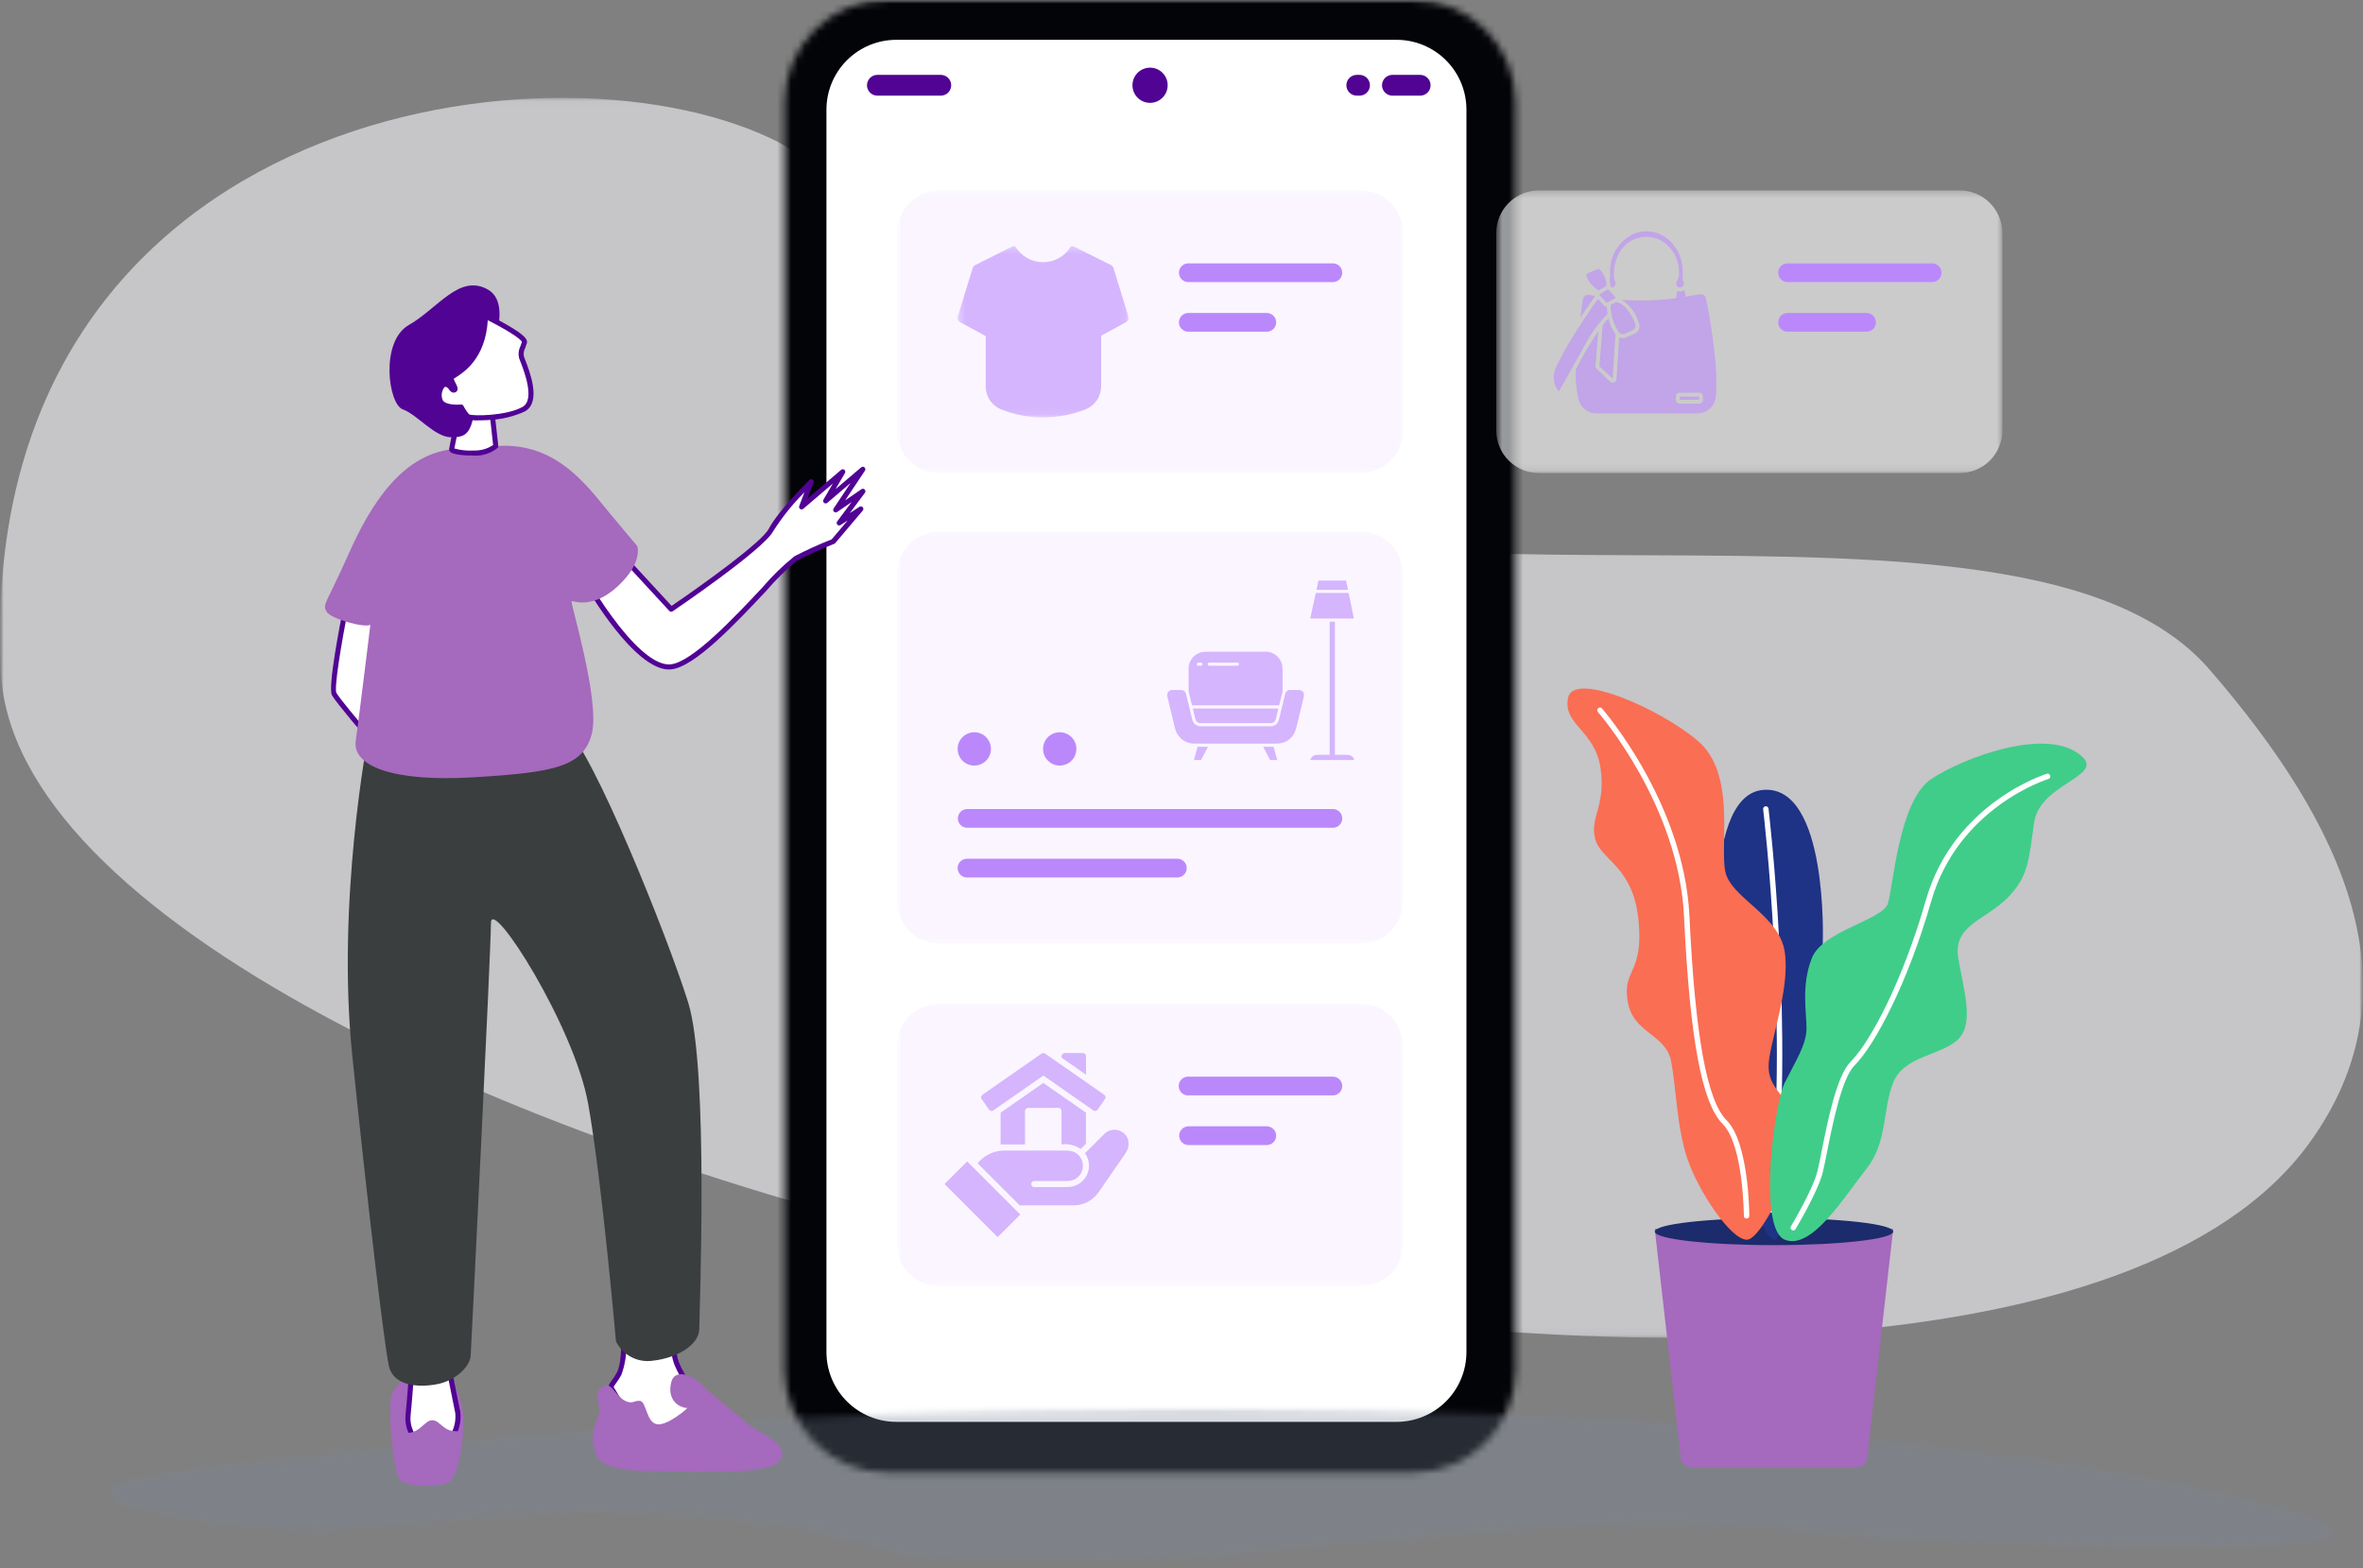 <svg width="339" height="225" viewBox="0 0 339 225" fill="none" xmlns="http://www.w3.org/2000/svg">
<rect x="0" y="0" width="339" height="225" fill="#808080" stroke="none"/>
<g clip-path="url(#clip0_3_4577)">
<mask id="mask0_3_4577" style="mask-type:luminance" maskUnits="userSpaceOnUse" x="0" y="0" width="339" height="225">
<path d="M339 0H0V224.415H339V0Z" fill="white"/>
</mask>
<g mask="url(#mask0_3_4577)">
<mask id="mask1_3_4577" style="mask-type:luminance" maskUnits="userSpaceOnUse" x="0" y="0" width="339" height="225">
<path d="M338.999 0H0V224.415H338.999V0Z" fill="white"/>
</mask>
<g mask="url(#mask1_3_4577)">
<g opacity="0.59">
<mask id="mask2_3_4577" style="mask-type:luminance" maskUnits="userSpaceOnUse" x="0" y="14" width="339" height="178">
<path d="M339 14.037H0V191.935H339V14.037Z" fill="white"/>
</mask>
<g mask="url(#mask2_3_4577)">
<path d="M0.133 96.449C-3.737 16.849 77.542 4.242 110.639 19.88C124.894 26.615 119.239 40.88 133.482 56.18C174.154 99.855 287.263 61.753 316.982 96.058C336.246 118.292 347.37 141.942 331.241 164.076C282.835 230.507 3.521 166.114 0.133 96.449Z" fill="#F6F5FA"/>
</g>
</g>
</g>
<mask id="mask3_3_4577" style="mask-type:luminance" maskUnits="userSpaceOnUse" x="112" y="0" width="106" height="212">
<path d="M127.208 3.42052e-08C125.287 -0 123.386 0.378 121.611 1.113C119.837 1.848 118.225 2.925 116.867 4.283C115.509 5.641 114.431 7.254 113.697 9.028C112.962 10.803 112.584 12.704 112.584 14.625V196.633C112.584 200.512 114.125 204.231 116.867 206.974C119.61 209.716 123.329 211.257 127.208 211.257H202.769C204.69 211.258 206.591 210.88 208.366 210.145C210.14 209.41 211.753 208.333 213.111 206.975C214.469 205.617 215.546 204.004 216.281 202.23C217.016 200.455 217.394 198.554 217.393 196.633V14.624C217.393 10.745 215.852 7.026 213.11 4.283C210.367 1.541 206.647 3.42052e-08 202.769 3.42052e-08H127.208Z" fill="white"/>
</mask>
<g mask="url(#mask3_3_4577)">
<path d="M168.593 -52.187L7.204 98.384L161.298 263.549L322.687 112.978L168.593 -52.187Z" fill="url(#paint0_linear_3_4577)"/>
</g>
<mask id="mask4_3_4577" style="mask-type:luminance" maskUnits="userSpaceOnUse" x="0" y="0" width="339" height="225">
<path d="M338.999 0H0V224.415H338.999V0Z" fill="white"/>
</mask>
<g mask="url(#mask4_3_4577)">
<path d="M200.357 5.712H128.583C127.267 5.712 125.964 5.971 124.748 6.475C123.532 6.978 122.428 7.716 121.497 8.647C120.567 9.577 119.829 10.682 119.325 11.898C118.822 13.114 118.563 14.417 118.563 15.733V193.973C118.563 195.289 118.822 196.592 119.326 197.808C119.829 199.024 120.567 200.128 121.498 201.059C122.428 201.989 123.533 202.727 124.749 203.231C125.965 203.734 127.268 203.993 128.584 203.993H200.358C201.674 203.993 202.977 203.734 204.193 203.23C205.409 202.727 206.513 201.989 207.444 201.058C208.374 200.128 209.112 199.023 209.616 197.807C210.119 196.591 210.378 195.288 210.378 193.972V15.732C210.378 14.416 210.119 13.113 209.615 11.897C209.112 10.681 208.374 9.577 207.443 8.646C206.513 7.716 205.408 6.978 204.192 6.474C202.976 5.971 201.673 5.712 200.357 5.712Z" fill="white"/>
<path d="M134.97 13.723H125.87C125.475 13.723 125.095 13.566 124.816 13.286C124.536 13.007 124.379 12.627 124.379 12.232C124.379 11.837 124.536 11.457 124.816 11.178C125.095 10.898 125.475 10.741 125.87 10.741H134.97C135.365 10.741 135.745 10.898 136.024 11.178C136.304 11.457 136.461 11.837 136.461 12.232C136.461 12.627 136.304 13.007 136.024 13.286C135.745 13.566 135.365 13.723 134.97 13.723Z" fill="#510394"/>
<path d="M195.043 13.723H194.643C194.248 13.723 193.868 13.566 193.589 13.286C193.309 13.007 193.152 12.627 193.152 12.232C193.152 11.837 193.309 11.457 193.589 11.178C193.868 10.898 194.248 10.741 194.643 10.741H195.043C195.438 10.741 195.818 10.898 196.097 11.178C196.377 11.457 196.534 11.837 196.534 12.232C196.534 12.627 196.377 13.007 196.097 13.286C195.818 13.566 195.438 13.723 195.043 13.723Z" fill="#510394"/>
<path d="M203.744 13.723H199.757C199.362 13.723 198.982 13.566 198.703 13.286C198.423 13.007 198.266 12.627 198.266 12.232C198.266 11.837 198.423 11.457 198.703 11.178C198.982 10.898 199.362 10.741 199.757 10.741H203.744C204.139 10.741 204.519 10.898 204.798 11.178C205.078 11.457 205.235 11.837 205.235 12.232C205.235 12.627 205.078 13.007 204.798 13.286C204.519 13.566 204.139 13.723 203.744 13.723Z" fill="#510394"/>
<path d="M167.517 12.232C167.517 12.732 167.369 13.221 167.091 13.636C166.813 14.052 166.418 14.376 165.956 14.568C165.494 14.759 164.986 14.809 164.496 14.711C164.005 14.614 163.555 14.373 163.201 14.02C162.848 13.666 162.607 13.216 162.51 12.725C162.412 12.235 162.462 11.726 162.653 11.265C162.845 10.803 163.169 10.408 163.585 10.13C164 9.852 164.489 9.704 164.989 9.704C165.321 9.704 165.65 9.769 165.956 9.896C166.263 10.024 166.542 10.21 166.777 10.444C167.011 10.679 167.198 10.958 167.325 11.265C167.452 11.571 167.517 11.9 167.517 12.232Z" fill="#510394"/>
<g opacity="0.3">
<mask id="mask5_3_4577" style="mask-type:luminance" maskUnits="userSpaceOnUse" x="15" y="202" width="320" height="23">
<path d="M334.852 202.004H15.417V224.415H334.852V202.004Z" fill="white"/>
</mask>
<g mask="url(#mask5_3_4577)">
<mask id="mask6_3_4577" style="mask-type:luminance" maskUnits="userSpaceOnUse" x="15" y="202" width="320" height="23">
<path d="M31.056 210.412C25.121 211.106 15.478 212.378 15.417 214.212C15.361 215.866 23.126 217.221 25.843 217.695C56.921 223.119 63.671 214.025 104.792 217.951C126.359 220.01 123.105 223.425 142.232 224.284C168.402 225.459 208.288 218.324 241.003 218.645C254.961 218.782 255.181 219.938 274.177 220.862C281.639 221.225 333.909 223.712 334.839 219.912C335.007 219.225 333.747 217.312 311.139 212.629C311.139 212.629 203.224 190.279 31.052 210.413" fill="white"/>
</mask>
<g mask="url(#mask6_3_4577)">
<path d="M335.007 190.278H15.361V225.459H335.007V190.278Z" fill="url(#paint1_linear_3_4577)"/>
</g>
</g>
</g>
<path d="M89.477 192.586C89.477 192.586 89.559 195.686 88.823 197.08C88.087 198.474 87.434 198.755 87.761 199.245C88.088 199.735 91.219 205.845 94.324 205.272C95.549 204.937 96.687 204.343 97.662 203.529C98.636 202.715 99.424 201.701 99.971 200.555C100.053 199.861 96.465 196.501 96.707 193.444C96.807 192.144 89.477 192.586 89.477 192.586Z" fill="white"/>
<path d="M93.906 205.672C92.006 205.672 89.906 203.679 87.629 199.737C87.546 199.593 87.488 199.492 87.457 199.445C87.117 198.935 87.413 198.532 87.757 198.066C88.036 197.7 88.285 197.313 88.502 196.907C89.184 195.619 89.114 192.623 89.113 192.593C89.111 192.499 89.145 192.407 89.209 192.337C89.272 192.268 89.361 192.226 89.455 192.22C90.515 192.155 95.855 191.886 96.855 192.9C96.931 192.973 96.991 193.062 97.028 193.16C97.066 193.259 97.082 193.365 97.074 193.47C96.922 195.392 98.432 197.504 99.432 198.902C100.089 199.821 100.378 200.242 100.332 200.595C100.221 201.538 97.532 205.049 94.389 205.627C94.23 205.656 94.068 205.671 93.906 205.671M89.843 192.927C89.893 194.399 89.655 195.866 89.143 197.247C88.91 197.684 88.642 198.101 88.343 198.496C88.021 198.934 88.019 198.973 88.064 199.04C88.109 199.107 88.164 199.208 88.264 199.372C89.843 202.112 92.164 205.296 94.264 204.91C97.125 204.383 99.5 201.153 99.613 200.526C99.397 200.101 99.138 199.699 98.842 199.326C97.781 197.842 96.177 195.6 96.351 193.412C96.126 192.98 93.131 192.754 89.851 192.927" fill="#510394"/>
<path d="M61.627 196.408C59.142 196.494 56.321 198.632 56.05 200.74C55.779 202.848 56.275 211.749 57.626 212.559C58.977 213.369 63.194 213.478 64.492 212.559C65.79 211.64 66.66 206.197 66.439 203.02C66.218 199.843 64.384 196.313 61.627 196.408Z" fill="#A569BD"/>
<path d="M59.021 197.238C59.021 197.238 58.744 201.113 58.537 203.051C58.33 204.989 59.575 207.895 62.481 207.618C65.387 207.341 65.891 203.763 65.681 202.667C65.311 200.773 64.422 196.408 64.422 196.408L59.021 197.238Z" fill="white"/>
<path d="M62.103 208.001C61.619 208.007 61.139 207.915 60.692 207.73C60.245 207.545 59.841 207.271 59.503 206.925C59.021 206.402 58.654 205.783 58.425 205.11C58.197 204.436 58.113 203.721 58.178 203.013C58.378 201.104 58.659 197.252 58.661 197.213C58.667 197.131 58.7 197.053 58.757 196.992C58.812 196.931 58.887 196.891 58.969 196.879L64.369 196.049C64.461 196.035 64.556 196.056 64.633 196.11C64.709 196.163 64.763 196.244 64.781 196.336C64.79 196.38 65.675 200.724 66.04 202.598C66.2 203.994 65.844 205.401 65.04 206.553C64.749 206.96 64.373 207.298 63.938 207.545C63.503 207.791 63.019 207.94 62.521 207.981C62.382 207.994 62.244 208.001 62.109 208.001M59.363 197.559C59.294 198.497 59.071 201.481 58.899 203.095C58.843 203.696 58.913 204.303 59.105 204.875C59.298 205.447 59.609 205.973 60.017 206.418C60.329 206.737 60.71 206.98 61.132 207.126C61.554 207.272 62.004 207.319 62.446 207.261C62.842 207.227 63.226 207.108 63.571 206.911C63.917 206.715 64.215 206.445 64.446 206.122C65.123 205.132 65.431 203.936 65.315 202.742C65.01 201.178 64.343 197.89 64.126 196.826L59.363 197.559Z" fill="#510394"/>
<path d="M52.819 105.629C52.819 105.629 48.249 129.187 50.533 151.401C52.817 173.615 55.162 193.124 55.78 195.949C56.398 198.774 59.841 199.127 62.666 198.597C65.491 198.067 67.433 195.949 67.521 194.536C67.609 193.123 70.432 136.398 70.432 132.436C70.432 128.474 82.388 147.209 84.38 158.368C86.372 169.527 88.365 192.442 88.365 192.442C88.829 193.39 89.579 194.168 90.508 194.668C91.437 195.169 92.499 195.366 93.546 195.232C97.332 194.832 100.321 192.841 100.321 190.649C100.321 188.457 101.716 153.387 98.727 143.822C95.738 134.257 84.978 107.556 81.192 104.567C77.406 101.578 52.82 105.624 52.82 105.624" fill="#3A3E3F"/>
<path d="M49.752 86.525C49.752 86.525 47.315 98.475 47.944 99.575C48.573 100.675 52.818 105.628 52.818 105.628L55.805 87.468L49.752 86.525Z" fill="white"/>
<path d="M52.819 105.993C52.767 105.993 52.715 105.982 52.667 105.96C52.62 105.938 52.577 105.906 52.543 105.866C52.369 105.666 48.268 100.874 47.629 99.756C46.99 98.638 48.818 89.287 49.397 86.456C49.416 86.364 49.469 86.283 49.546 86.23C49.623 86.176 49.717 86.154 49.81 86.169L55.863 87.112C55.91 87.12 55.956 87.137 55.996 87.162C56.037 87.187 56.072 87.221 56.1 87.259C56.128 87.298 56.148 87.342 56.158 87.389C56.169 87.436 56.171 87.484 56.163 87.531L53.176 105.691C53.165 105.759 53.134 105.823 53.088 105.875C53.042 105.926 52.982 105.963 52.915 105.982C52.883 105.991 52.849 105.996 52.815 105.996M50.037 86.942C48.893 92.605 47.927 98.731 48.258 99.4C48.734 100.233 51.441 103.452 52.583 104.8L55.383 87.777L50.037 86.942Z" fill="#510394"/>
<path d="M89.457 79.994L96.292 87.405C96.292 87.405 109.243 78.627 110.613 76.034C111.983 73.441 116.369 69.127 116.369 69.127L115.002 72.727L120.902 67.691L118.456 71.864L123.78 67.331L119.895 73.159L123.78 70.497L120.398 75.03L123.492 73.015L119.535 77.692C117.692 78.409 115.889 79.225 114.135 80.138C111.905 81.361 101.041 95.247 96.22 95.679C91.399 96.111 84.42 84.023 84.42 84.023L89.457 79.994Z" fill="white"/>
<path d="M95.972 96.053C91.005 96.053 84.39 84.697 84.105 84.204C84.061 84.129 84.046 84.04 84.063 83.954C84.079 83.869 84.125 83.791 84.193 83.737L89.23 79.708C89.302 79.65 89.393 79.622 89.485 79.629C89.577 79.636 89.662 79.677 89.725 79.745L96.348 86.925C100.871 83.847 109.261 77.812 110.289 75.865C111.667 73.255 115.93 69.046 116.112 68.865C116.171 68.804 116.249 68.765 116.333 68.755C116.417 68.746 116.502 68.765 116.573 68.811C116.644 68.858 116.697 68.927 116.722 69.008C116.747 69.088 116.744 69.175 116.712 69.254L115.85 71.522L120.668 67.409C120.733 67.353 120.817 67.321 120.903 67.321C120.989 67.32 121.073 67.35 121.139 67.406C121.205 67.461 121.25 67.538 121.264 67.623C121.279 67.708 121.263 67.796 121.219 67.87L119.861 70.187L123.547 67.049C123.614 66.992 123.699 66.961 123.787 66.962C123.875 66.963 123.959 66.996 124.025 67.054C124.091 67.112 124.133 67.192 124.144 67.279C124.155 67.367 124.135 67.455 124.086 67.528L121.245 71.79L123.578 70.19C123.649 70.139 123.736 70.116 123.823 70.124C123.909 70.132 123.991 70.171 124.051 70.234C124.112 70.296 124.148 70.379 124.153 70.466C124.158 70.553 124.131 70.639 124.078 70.708L121.919 73.608L123.301 72.708C123.374 72.661 123.462 72.641 123.548 72.653C123.635 72.665 123.714 72.708 123.771 72.773C123.829 72.839 123.861 72.922 123.862 73.01C123.863 73.097 123.833 73.181 123.777 73.248L119.82 77.925C119.78 77.97 119.73 78.004 119.673 78.025C117.847 78.737 116.06 79.546 114.321 80.451C112.723 81.776 111.241 83.234 109.891 84.811C105.559 89.421 99.626 95.734 96.264 96.035C96.171 96.043 96.077 96.047 95.983 96.047M84.895 84.109C86.081 86.081 87.386 87.979 88.803 89.792C91.792 93.57 94.346 95.484 96.188 95.315C99.275 95.039 105.338 88.587 109.35 84.315C110.739 82.671 112.283 81.164 113.961 79.815C115.7 78.908 117.487 78.096 119.314 77.382L121.608 74.67L120.594 75.33C120.522 75.377 120.436 75.398 120.351 75.388C120.266 75.377 120.187 75.338 120.128 75.275C120.07 75.213 120.035 75.131 120.03 75.046C120.026 74.96 120.051 74.876 120.103 74.807L122.173 72.032L120.097 73.455C120.027 73.502 119.944 73.524 119.86 73.516C119.776 73.508 119.698 73.472 119.638 73.413C119.578 73.354 119.54 73.276 119.531 73.193C119.522 73.109 119.542 73.025 119.588 72.955L122.027 69.296L118.688 72.139C118.623 72.195 118.539 72.227 118.453 72.227C118.367 72.228 118.283 72.198 118.217 72.142C118.15 72.087 118.106 72.01 118.092 71.925C118.077 71.84 118.093 71.752 118.137 71.678L119.491 69.368L115.234 73.002C115.173 73.055 115.095 73.085 115.014 73.089C114.934 73.093 114.854 73.07 114.788 73.023C114.721 72.977 114.673 72.909 114.649 72.832C114.625 72.755 114.628 72.672 114.657 72.596L115.403 70.634C113.711 72.32 112.212 74.189 110.931 76.205C109.537 78.845 97.031 87.344 96.495 87.705C96.423 87.754 96.336 87.775 96.249 87.766C96.162 87.756 96.082 87.715 96.023 87.651L89.418 80.49L84.895 84.109Z" fill="#510394"/>
<path d="M64.791 64.457C57.673 65.319 53.232 72.235 50.034 79.431C46.836 86.627 46.234 86.631 46.834 87.731C47.434 88.831 52.434 90.131 53.134 89.631C53.134 89.631 51.534 102.723 51.034 106.32C50.534 109.917 56.401 112.22 67.958 111.52C79.515 110.82 83.713 110.02 84.912 105.22C86.111 100.42 81.712 86.232 82.012 86.232C82.312 86.232 85.112 87.432 88.712 84.032C92.312 80.632 91.412 78.332 91.412 78.332C91.412 78.332 87.742 73.996 85.912 71.732C81.757 66.591 77.459 63.538 71.126 63.996L64.791 64.457Z" fill="#A569BD"/>
<path d="M70.438 57.822L71.125 64.003C70.219 64.72 69.078 65.074 67.925 64.995C65.712 64.995 64.796 64.695 64.796 64.461C64.796 64.227 66.322 57.135 66.322 57.135L70.438 57.822Z" fill="white"/>
<path d="M67.92 65.359C64.427 65.359 64.427 64.683 64.427 64.459C64.427 64.235 65.388 59.721 65.961 57.059C65.981 56.968 66.035 56.887 66.112 56.834C66.19 56.782 66.285 56.761 66.377 56.776L70.498 57.463C70.576 57.477 70.647 57.515 70.701 57.572C70.755 57.63 70.789 57.704 70.798 57.782L71.485 63.963C71.492 64.017 71.487 64.073 71.469 64.124C71.452 64.177 71.423 64.224 71.385 64.263C70.411 65.053 69.174 65.446 67.923 65.363M65.181 64.342C66.072 64.593 66.999 64.692 67.923 64.634C68.923 64.678 69.911 64.404 70.744 63.85L70.109 58.138L66.603 57.554C66.061 60.076 65.323 63.554 65.181 64.341" fill="#510394"/>
<path d="M68.131 59.089C67.419 62.054 67.012 62.776 64.676 62.733C62.34 62.69 59.857 59.482 57.776 58.727C55.695 57.972 54.5 48.995 58.665 46.619C62.83 44.243 65.931 39.184 70.04 41.569C74.149 43.954 69.249 53.686 68.412 54.587C67.575 55.488 68.126 59.087 68.126 59.087" fill="#510394"/>
<path d="M69.64 45.361C69.64 45.361 75.509 48.208 75.234 49.116C74.959 50.024 74.593 50.536 74.811 51.24C75.029 51.944 77.543 57.332 75.142 58.685C72.741 60.038 67.495 60.138 67.057 59.716C66.704 59.315 66.406 58.868 66.17 58.389C66.17 58.389 63.531 58.651 63.136 57.422C62.741 56.193 63.374 54.99 64.036 55.132C64.698 55.274 64.777 56.106 65.195 55.932C65.613 55.758 64.514 54.557 64.762 54.154C65.01 53.751 69.475 52.17 69.642 45.362" fill="white"/>
<path d="M68.749 60.304C68.084 60.374 67.412 60.263 66.805 59.983C66.471 59.619 66.186 59.213 65.959 58.774C65.216 58.813 63.196 58.801 62.79 57.537C62.649 57.137 62.61 56.709 62.675 56.29C62.74 55.871 62.908 55.475 63.164 55.137C63.276 54.998 63.422 54.892 63.589 54.83C63.755 54.767 63.936 54.751 64.111 54.782C64.27 54.818 64.421 54.886 64.553 54.982C64.454 54.836 64.393 54.667 64.376 54.492C64.358 54.316 64.385 54.139 64.453 53.976C64.596 53.801 64.775 53.659 64.977 53.558C66.117 52.828 69.145 50.888 69.277 45.365C69.278 45.304 69.295 45.244 69.326 45.192C69.356 45.139 69.399 45.094 69.451 45.063C69.503 45.031 69.563 45.013 69.624 45.01C69.684 45.007 69.745 45.019 69.8 45.046C69.815 45.053 71.3 45.773 72.723 46.595C75.309 48.085 75.737 48.727 75.584 49.234C75.507 49.487 75.424 49.711 75.35 49.909C75.144 50.286 75.077 50.723 75.161 51.144C75.184 51.217 75.245 51.373 75.322 51.571C75.974 53.239 77.707 57.671 75.322 59.014C73.772 59.731 72.1 60.147 70.395 60.24C70.243 60.253 69.517 60.311 68.75 60.311M67.295 59.45C67.846 59.717 72.662 59.677 74.964 58.379C76.797 57.347 75.176 53.199 74.643 51.836C74.557 51.617 74.495 51.459 74.465 51.36C74.323 50.786 74.394 50.18 74.665 49.654C74.735 49.467 74.807 49.275 74.874 49.054C74.699 48.554 72.31 47.11 69.98 45.943C69.649 51.422 66.555 53.405 65.366 54.166C65.266 54.231 65.154 54.302 65.09 54.348C65.155 54.554 65.242 54.752 65.348 54.94C65.548 55.34 65.729 55.68 65.618 55.98C65.594 56.047 65.556 56.109 65.507 56.161C65.457 56.212 65.397 56.253 65.331 56.28C64.863 56.473 64.571 56.089 64.414 55.88C64.313 55.701 64.15 55.565 63.957 55.497C63.857 55.476 63.757 55.57 63.702 55.628C63.531 55.871 63.421 56.152 63.383 56.447C63.344 56.742 63.378 57.041 63.482 57.32C63.73 58.093 65.525 58.096 66.133 58.037C66.206 58.03 66.28 58.045 66.345 58.081C66.409 58.117 66.462 58.171 66.495 58.237C66.709 58.673 66.978 59.08 67.295 59.448" fill="#510394"/>
<path d="M86.809 198.804C84.618 199.781 86.387 201.414 85.924 202.89C85.461 204.366 84.448 206.09 85.545 208.708C86.642 211.326 92.558 211.051 97.901 211.121C103.244 211.191 111.117 211.473 112.101 209.153C113.085 206.833 108.094 205.287 107.18 204.232C106.266 203.177 101.81 199.957 100.855 198.803C99.9 197.649 96.886 196.033 96.299 198.311C95.712 200.589 97.088 201.911 98.641 202.022C98.641 202.022 95.821 204.557 94.278 204.337C92.735 204.117 92.735 201.137 91.853 200.993C90.971 200.849 90.753 201.581 89.575 200.919C88.397 200.257 87.684 198.413 86.81 198.802" fill="#A569BD"/>
<path d="M62.01 203.762C60.924 203.762 60.336 205.496 58.51 205.583C56.684 205.67 59.342 209.019 61.865 208.932C64.388 208.845 67.514 205.31 65.411 205.332C63.547 205.354 63.111 203.759 62.011 203.759" fill="#A569BD"/>
<path d="M266.323 210.518H242.669C242.287 210.518 241.918 210.377 241.634 210.123C241.349 209.869 241.167 209.519 241.124 209.139L237.393 176.307H271.604L267.873 209.136C267.83 209.516 267.648 209.866 267.363 210.12C267.078 210.374 266.71 210.515 266.328 210.515" fill="#A569BD"/>
<path d="M271.603 176.696C271.603 177.77 263.945 178.64 254.503 178.64C245.061 178.64 237.397 177.77 237.397 176.696C237.397 175.622 245.055 174.752 254.503 174.752C263.951 174.752 271.603 175.622 271.603 176.696Z" fill="#1C2B6B"/>
<path d="M252.946 113.328C243.616 114.105 246.726 142.096 246.726 142.096C249.059 166.196 252.169 177.085 254.501 177.862C256.833 178.639 261.501 143.651 261.501 135.098C261.501 135.098 262.278 112.55 252.948 113.327" fill="#1E3286"/>
<path d="M254.107 173.975H254.059C253.957 173.963 253.863 173.91 253.8 173.829C253.736 173.748 253.708 173.644 253.72 173.542C256.788 148.223 252.981 116.417 252.942 116.099C252.933 115.998 252.963 115.898 253.026 115.819C253.09 115.74 253.182 115.689 253.282 115.677C253.383 115.664 253.484 115.692 253.565 115.753C253.645 115.814 253.699 115.905 253.714 116.005C253.753 116.324 257.572 148.224 254.491 173.635C254.48 173.729 254.434 173.816 254.363 173.879C254.292 173.942 254.201 173.977 254.106 173.977" fill="white"/>
<path d="M224.953 100.105C224.176 103.993 228.841 104.77 229.618 110.213C230.395 115.656 228.063 117.213 228.841 120.321C229.619 123.429 234.284 124.208 235.061 131.984C235.838 139.76 232.728 138.984 233.506 143.647C234.284 148.31 238.949 148.312 239.726 152.2C240.503 156.088 240.504 161.53 242.059 166.2C243.614 170.87 248.279 177.863 250.612 177.863C252.945 177.863 259.165 164.645 257.612 160.758C256.059 156.871 253.724 156.093 253.724 152.983C253.724 149.873 256.834 142.098 256.057 136.655C255.28 131.212 248.282 128.88 247.504 124.992C246.726 121.104 249.059 110.992 243.616 106.331C238.173 101.67 225.733 96.223 224.955 100.111" fill="#FA6E53"/>
<path d="M298.822 108.662C301.571 111.411 292.602 112.55 291.822 117.992C291.042 123.434 291.045 125.767 287.934 128.877C284.823 131.987 280.159 132.764 280.934 137.43C281.709 142.096 283.267 146.76 280.934 149.093C278.601 151.426 273.159 151.426 271.604 155.313C270.049 159.2 270.827 163.866 267.717 167.753C264.607 171.64 259.942 179.416 256.054 177.861C252.166 176.306 254.499 158.423 256.054 155.313C257.609 152.203 259.164 149.87 259.164 147.538C259.164 145.206 258.387 141.318 259.941 137.43C261.495 133.542 270.049 131.987 270.826 129.655C271.603 127.323 272.381 114.882 277.046 111.772C281.711 108.662 294.146 103.997 298.817 108.662" fill="#40CD8A"/>
<path d="M257.263 176.529C257.194 176.529 257.126 176.511 257.067 176.476C257.007 176.442 256.958 176.392 256.924 176.332C256.89 176.272 256.873 176.204 256.874 176.135C256.875 176.066 256.894 175.999 256.93 175.94C256.961 175.888 260.076 170.681 260.73 168.049C260.899 167.371 261.104 166.349 261.34 165.155C262.199 160.839 263.498 154.316 265.497 152.318C268.397 149.418 273.035 140.531 276.284 129.16C280.284 115.15 293.519 111.051 293.652 111.011C293.75 110.985 293.854 110.998 293.942 111.047C294.031 111.097 294.096 111.178 294.125 111.275C294.154 111.372 294.144 111.477 294.098 111.566C294.051 111.656 293.971 111.724 293.875 111.756C293.746 111.795 280.915 115.783 277.032 129.373C273.747 140.873 269.019 149.895 266.048 152.867C264.216 154.699 262.894 161.339 262.104 165.307C261.865 166.507 261.659 167.541 261.485 168.237C260.799 170.981 257.724 176.122 257.593 176.337C257.559 176.395 257.51 176.442 257.451 176.476C257.393 176.509 257.327 176.526 257.26 176.526" fill="white"/>
<path d="M250.567 174.827C250.464 174.827 250.365 174.786 250.292 174.713C250.219 174.641 250.178 174.542 250.178 174.439C250.178 174.339 250.111 164.239 247.15 161.273C244.15 158.273 242.432 149.073 241.594 131.473C240.832 115.473 229.366 102.297 229.25 102.165C229.214 102.127 229.185 102.082 229.166 102.033C229.148 101.984 229.139 101.932 229.141 101.879C229.144 101.827 229.156 101.775 229.179 101.728C229.201 101.68 229.233 101.638 229.273 101.603C229.312 101.569 229.358 101.542 229.408 101.526C229.458 101.509 229.511 101.503 229.563 101.507C229.615 101.512 229.666 101.527 229.713 101.552C229.759 101.576 229.8 101.61 229.833 101.651C229.951 101.784 241.595 115.159 242.37 131.435C243.188 148.599 244.881 157.906 247.7 160.724C250.887 163.911 250.954 174.009 250.956 174.437C250.956 174.54 250.916 174.639 250.843 174.712C250.771 174.785 250.672 174.826 250.569 174.827H250.567Z" fill="white"/>
<g opacity="0.59">
<mask id="mask7_3_4577" style="mask-type:luminance" maskUnits="userSpaceOnUse" x="128" y="76" width="74" height="60">
<path d="M201.296 76.257H128.681V135.388H201.296V76.257Z" fill="white"/>
</mask>
<g mask="url(#mask7_3_4577)">
<path d="M195.174 135.386H134.802C133.179 135.386 131.622 134.741 130.474 133.593C129.326 132.445 128.681 130.888 128.681 129.265V82.379C128.681 80.756 129.326 79.199 130.474 78.05C131.622 76.903 133.178 76.257 134.802 76.257H195.174C196.798 76.257 198.355 76.902 199.503 78.05C200.651 79.198 201.296 80.755 201.296 82.379V129.266C201.296 130.89 200.651 132.447 199.503 133.595C198.355 134.743 196.798 135.388 195.174 135.388" fill="#F6EEFF"/>
</g>
</g>
<g opacity="0.59">
<mask id="mask8_3_4577" style="mask-type:luminance" maskUnits="userSpaceOnUse" x="128" y="27" width="74" height="41">
<path d="M201.296 27.32H128.681V67.869H201.296V27.32Z" fill="white"/>
</mask>
<g mask="url(#mask8_3_4577)">
<path d="M195.174 67.869H134.802C133.179 67.869 131.622 67.224 130.474 66.076C129.326 64.928 128.681 63.371 128.681 61.748V33.442C128.681 31.819 129.326 30.262 130.474 29.113C131.622 27.965 133.178 27.32 134.802 27.32H195.174C196.798 27.32 198.355 27.965 199.503 29.113C200.651 30.261 201.296 31.818 201.296 33.442V61.748C201.296 63.372 200.651 64.929 199.503 66.077C198.355 67.225 196.798 67.87 195.174 67.87" fill="#F6EEFF"/>
</g>
</g>
<g opacity="0.59">
<mask id="mask9_3_4577" style="mask-type:luminance" maskUnits="userSpaceOnUse" x="128" y="144" width="74" height="41">
<path d="M201.296 144.005H128.681V184.554H201.296V144.005Z" fill="white"/>
</mask>
<g mask="url(#mask9_3_4577)">
<path d="M195.174 184.554H134.802C133.179 184.554 131.622 183.909 130.474 182.761C129.326 181.613 128.681 180.056 128.681 178.433V150.127C128.681 148.503 129.326 146.946 130.474 145.798C131.622 144.65 133.178 144.005 134.802 144.005H195.174C196.798 144.005 198.355 144.65 199.503 145.798C200.651 146.946 201.296 148.503 201.296 150.127V178.433C201.296 180.057 200.651 181.614 199.503 182.762C198.355 183.91 196.798 184.555 195.174 184.555" fill="#F6EEFF"/>
</g>
</g>
<g opacity="0.59">
<mask id="mask10_3_4577" style="mask-type:luminance" maskUnits="userSpaceOnUse" x="137" y="35" width="25" height="25">
<path d="M161.909 35.297H137.38V59.892H161.909V35.297Z" fill="white"/>
</mask>
<g mask="url(#mask10_3_4577)">
<path d="M161.876 45.375L159.741 38.464C159.712 38.37 159.665 38.283 159.601 38.208C159.538 38.133 159.46 38.072 159.372 38.028L154.072 35.377C153.957 35.32 153.828 35.294 153.699 35.303H153.668C153.258 36.008 152.671 36.593 151.964 37C151.257 37.407 150.456 37.621 149.641 37.621C148.825 37.621 148.024 37.407 147.317 37C146.61 36.593 146.023 36.008 145.613 35.303H145.587C145.458 35.294 145.33 35.32 145.214 35.377L139.914 38.028C139.826 38.072 139.748 38.133 139.685 38.208C139.622 38.283 139.574 38.37 139.545 38.464L137.41 45.375C137.36 45.536 137.368 45.709 137.431 45.865C137.495 46.021 137.61 46.15 137.758 46.23L141.419 48.219V55.459C141.415 56.168 141.627 56.861 142.025 57.448C142.423 58.034 142.989 58.486 143.649 58.745C145.558 59.497 147.591 59.887 149.643 59.895C151.721 59.884 153.78 59.491 155.717 58.737C156.379 58.476 156.947 58.023 157.349 57.435C157.75 56.848 157.966 56.154 157.969 55.442V48.163L161.527 46.229C161.675 46.149 161.79 46.02 161.854 45.864C161.917 45.708 161.925 45.535 161.875 45.374" fill="#BB88FC"/>
</g>
</g>
<path d="M191.254 40.47H170.477C170.121 40.47 169.779 40.328 169.527 40.077C169.275 39.825 169.133 39.483 169.133 39.127C169.133 38.77 169.275 38.428 169.527 38.177C169.779 37.925 170.121 37.783 170.477 37.783H191.253C191.603 37.793 191.935 37.938 192.18 38.189C192.424 38.44 192.56 38.776 192.56 39.127C192.56 39.477 192.424 39.813 192.18 40.064C191.935 40.315 191.603 40.461 191.253 40.47" fill="#BB88FC"/>
<path d="M181.773 47.59H170.473C170.117 47.59 169.775 47.449 169.523 47.197C169.271 46.945 169.13 46.603 169.13 46.247C169.13 45.89 169.271 45.548 169.523 45.297C169.775 45.045 170.117 44.903 170.473 44.903H181.773C182.123 44.913 182.455 45.058 182.7 45.309C182.944 45.56 183.08 45.897 183.08 46.247C183.08 46.597 182.944 46.933 182.7 47.184C182.455 47.435 182.123 47.581 181.773 47.59Z" fill="#BB88FC"/>
<path d="M191.254 157.154H170.477C170.297 157.159 170.119 157.128 169.952 157.063C169.784 156.997 169.632 156.899 169.503 156.774C169.374 156.649 169.272 156.499 169.202 156.333C169.132 156.168 169.096 155.99 169.096 155.811C169.096 155.631 169.132 155.453 169.202 155.288C169.272 155.122 169.374 154.973 169.503 154.847C169.632 154.722 169.784 154.624 169.952 154.559C170.119 154.493 170.297 154.462 170.477 154.467H191.253C191.603 154.477 191.935 154.622 192.18 154.873C192.424 155.124 192.56 155.46 192.56 155.811C192.56 156.161 192.424 156.497 192.18 156.748C191.935 156.999 191.603 157.145 191.253 157.154" fill="#BB88FC"/>
<path d="M181.773 164.28H170.473C170.123 164.27 169.791 164.125 169.546 163.874C169.302 163.623 169.166 163.287 169.166 162.937C169.166 162.586 169.302 162.25 169.546 161.999C169.791 161.748 170.123 161.603 170.473 161.593H181.773C182.123 161.603 182.455 161.748 182.7 161.999C182.944 162.25 183.08 162.586 183.08 162.937C183.08 163.287 182.944 163.623 182.7 163.874C182.455 164.125 182.123 164.27 181.773 164.28Z" fill="#BB88FC"/>
<path d="M191.254 118.763H138.723C138.373 118.754 138.041 118.608 137.796 118.357C137.552 118.106 137.416 117.77 137.416 117.42C137.416 117.069 137.552 116.733 137.796 116.482C138.041 116.231 138.373 116.086 138.723 116.076H191.254C191.604 116.086 191.936 116.231 192.181 116.482C192.425 116.733 192.561 117.069 192.561 117.42C192.561 117.77 192.425 118.106 192.181 118.357C191.936 118.608 191.604 118.754 191.254 118.763Z" fill="#BB88FC"/>
<path d="M168.942 125.888H138.723C138.367 125.888 138.025 125.746 137.773 125.495C137.521 125.243 137.379 124.901 137.379 124.545C137.379 124.188 137.521 123.846 137.773 123.595C138.025 123.343 138.367 123.201 138.723 123.201H168.942C169.292 123.211 169.624 123.356 169.869 123.607C170.113 123.858 170.249 124.194 170.249 124.545C170.249 124.895 170.113 125.231 169.869 125.482C169.624 125.733 169.292 125.878 168.942 125.888Z" fill="#BB88FC"/>
<path d="M142.164 107.446C142.164 107.919 142.024 108.382 141.761 108.775C141.498 109.168 141.124 109.475 140.687 109.656C140.25 109.837 139.769 109.884 139.305 109.792C138.841 109.7 138.415 109.472 138.081 109.137C137.746 108.803 137.518 108.377 137.426 107.913C137.334 107.449 137.381 106.968 137.562 106.531C137.743 106.094 138.05 105.72 138.443 105.457C138.836 105.194 139.299 105.054 139.772 105.054C140.406 105.054 141.015 105.306 141.463 105.755C141.912 106.203 142.164 106.812 142.164 107.446Z" fill="#BB88FC"/>
<path d="M154.422 107.446C154.422 107.919 154.282 108.382 154.019 108.775C153.756 109.168 153.382 109.475 152.945 109.656C152.508 109.837 152.027 109.884 151.563 109.792C151.099 109.7 150.673 109.472 150.339 109.137C150.004 108.803 149.776 108.377 149.684 107.913C149.592 107.449 149.639 106.968 149.82 106.531C150.001 106.094 150.308 105.72 150.701 105.457C151.094 105.194 151.557 105.054 152.03 105.054C152.664 105.054 153.273 105.306 153.721 105.755C154.17 106.203 154.422 106.812 154.422 107.446Z" fill="#BB88FC"/>
<g opacity="0.59">
<mask id="mask11_3_4577" style="mask-type:luminance" maskUnits="userSpaceOnUse" x="214" y="27" width="74" height="41">
<path d="M287.263 27.32H214.648V67.869H287.263V27.32Z" fill="white"/>
</mask>
<g mask="url(#mask11_3_4577)">
<path d="M281.142 67.869H220.769C219.146 67.869 217.589 67.224 216.441 66.076C215.293 64.928 214.648 63.371 214.648 61.748V33.442C214.648 31.819 215.293 30.262 216.441 29.113C217.589 27.965 219.145 27.32 220.769 27.32H281.141C282.765 27.32 284.322 27.965 285.47 29.113C286.618 30.261 287.263 31.818 287.263 33.442V61.748C287.263 63.372 286.618 64.929 285.47 66.077C284.322 67.225 282.765 67.87 281.141 67.87" fill="white"/>
</g>
</g>
<path d="M277.225 40.47H256.445C256.089 40.47 255.747 40.328 255.495 40.077C255.243 39.825 255.101 39.483 255.101 39.127C255.101 38.77 255.243 38.428 255.495 38.177C255.747 37.925 256.089 37.783 256.445 37.783H277.221C277.571 37.793 277.903 37.938 278.148 38.189C278.392 38.44 278.528 38.776 278.528 39.127C278.528 39.477 278.392 39.813 278.148 40.064C277.903 40.315 277.571 40.461 277.221 40.47" fill="#BB88FC"/>
<path d="M267.745 47.59H256.445C256.089 47.59 255.747 47.449 255.495 47.197C255.243 46.945 255.101 46.603 255.101 46.247C255.101 45.89 255.243 45.549 255.495 45.297C255.747 45.045 256.089 44.903 256.445 44.903H267.745C267.925 44.898 268.103 44.929 268.271 44.995C268.438 45.06 268.59 45.158 268.719 45.283C268.848 45.409 268.95 45.558 269.02 45.724C269.09 45.889 269.126 46.067 269.126 46.247C269.126 46.426 269.09 46.604 269.02 46.769C268.95 46.935 268.848 47.085 268.719 47.21C268.59 47.335 268.438 47.433 268.271 47.498C268.103 47.564 267.925 47.595 267.745 47.59Z" fill="#BB88FC"/>
<g opacity="0.59">
<path d="M189.169 83.291H193.088C193.092 83.291 193.096 83.293 193.1 83.295C193.103 83.298 193.105 83.302 193.106 83.306L193.375 84.601C193.376 84.604 193.376 84.607 193.375 84.609C193.374 84.612 193.373 84.615 193.371 84.617C193.369 84.619 193.367 84.621 193.364 84.622C193.362 84.624 193.359 84.624 193.356 84.624H188.887C188.884 84.624 188.881 84.623 188.879 84.622C188.876 84.621 188.874 84.619 188.873 84.617C188.871 84.615 188.87 84.612 188.869 84.609C188.868 84.607 188.868 84.604 188.869 84.601L189.15 83.301C189.151 83.297 189.153 83.293 189.157 83.29C189.16 83.287 189.165 83.286 189.169 83.286V83.291Z" fill="#BB88FC"/>
<path d="M188.781 85.079H193.459C193.463 85.079 193.468 85.08 193.471 85.083C193.475 85.086 193.477 85.09 193.478 85.094L194.227 88.714C194.228 88.717 194.228 88.72 194.227 88.722C194.226 88.725 194.225 88.728 194.223 88.73C194.221 88.732 194.219 88.734 194.216 88.735C194.214 88.737 194.211 88.737 194.208 88.737H187.995C187.992 88.737 187.989 88.737 187.987 88.735C187.984 88.734 187.982 88.732 187.98 88.73C187.978 88.728 187.977 88.725 187.976 88.722C187.975 88.72 187.975 88.717 187.976 88.714L188.762 85.094C188.763 85.09 188.765 85.086 188.769 85.083C188.772 85.08 188.777 85.079 188.781 85.079Z" fill="#BB88FC"/>
<path d="M191.53 108.291C191.992 108.295 192.454 108.295 192.916 108.291C193.183 108.274 193.45 108.3 193.709 108.368C193.846 108.425 193.969 108.512 194.067 108.622C194.166 108.733 194.239 108.865 194.279 109.008C194.281 109.011 194.282 109.015 194.282 109.018C194.282 109.022 194.281 109.026 194.279 109.029C194.277 109.032 194.274 109.034 194.271 109.036C194.267 109.038 194.264 109.039 194.26 109.039H188.01C187.985 109.039 187.977 109.027 187.984 109.004C188.023 108.866 188.092 108.738 188.186 108.629C188.28 108.521 188.397 108.435 188.528 108.377C188.75 108.308 188.982 108.279 189.214 108.292H190.73C190.734 108.292 190.738 108.292 190.741 108.291C190.745 108.29 190.748 108.288 190.751 108.285C190.754 108.282 190.756 108.279 190.757 108.275C190.758 108.272 190.758 108.268 190.758 108.264V89.214C190.758 89.209 190.76 89.203 190.764 89.2C190.768 89.195 190.773 89.193 190.778 89.193H191.478C191.482 89.192 191.487 89.193 191.491 89.194C191.495 89.195 191.499 89.198 191.502 89.201C191.505 89.204 191.508 89.208 191.509 89.212C191.51 89.216 191.511 89.221 191.51 89.225V108.265C191.509 108.271 191.511 108.277 191.515 108.282C191.519 108.287 191.524 108.29 191.53 108.291Z" fill="#BB88FC"/>
<path d="M181.517 93.498C182.078 93.485 182.626 93.667 183.068 94.014C183.51 94.361 183.817 94.85 183.938 95.398C183.995 95.773 184.017 96.153 184.004 96.532V98.977C184.005 99.136 183.986 99.295 183.948 99.45C183.807 100.023 183.663 100.596 183.515 101.167C183.514 101.175 183.509 101.182 183.503 101.186C183.497 101.191 183.489 101.194 183.481 101.193H171.028C171.024 101.193 171.019 101.191 171.016 101.189C171.013 101.186 171.01 101.182 171.009 101.178C170.867 100.605 170.724 100.03 170.581 99.453C170.542 99.296 170.522 99.134 170.522 98.972C170.519 97.895 170.519 96.819 170.522 95.743C170.529 95.554 170.566 95.367 170.632 95.19C170.762 94.786 170.997 94.423 171.311 94.138C171.626 93.853 172.01 93.656 172.425 93.566C172.8 93.511 173.18 93.489 173.559 93.501C177.735 93.501 180.388 93.5 181.517 93.498ZM172.511 95.277C172.511 95.22 172.488 95.166 172.448 95.126C172.408 95.085 172.354 95.063 172.297 95.063H171.911C171.854 95.063 171.8 95.085 171.76 95.126C171.72 95.166 171.697 95.22 171.697 95.277V95.303C171.697 95.36 171.72 95.414 171.76 95.454C171.8 95.494 171.854 95.517 171.911 95.517H172.294C172.351 95.517 172.405 95.494 172.445 95.454C172.485 95.414 172.508 95.36 172.508 95.303L172.511 95.277ZM177.743 95.277C177.743 95.22 177.72 95.165 177.68 95.124C177.639 95.084 177.584 95.061 177.527 95.061H173.477C173.42 95.061 173.365 95.084 173.324 95.124C173.284 95.165 173.261 95.22 173.261 95.277V95.299C173.261 95.356 173.284 95.411 173.324 95.452C173.365 95.492 173.42 95.515 173.477 95.515H177.527C177.584 95.515 177.639 95.492 177.68 95.452C177.72 95.411 177.743 95.356 177.743 95.299V95.277Z" fill="#BB88FC"/>
<path d="M171.231 103.694C171.348 103.855 171.501 103.985 171.679 104.074C171.856 104.163 172.052 104.208 172.251 104.205C175.544 104.2 178.838 104.197 182.132 104.196C182.361 104.226 182.593 104.19 182.803 104.094C183.012 103.997 183.191 103.844 183.317 103.651C183.426 103.439 183.504 103.213 183.549 102.979L184.311 99.813C184.345 99.619 184.413 99.433 184.511 99.263C184.578 99.174 184.665 99.104 184.766 99.057C184.867 99.01 184.977 98.989 185.088 98.995H186.257C186.902 98.995 187.176 99.409 187.028 100.02L186.028 104.169C185.959 104.495 185.855 104.813 185.719 105.118C185.54 105.497 185.275 105.829 184.945 106.088C184.615 106.347 184.23 106.525 183.819 106.609C183.519 106.667 183.214 106.692 182.909 106.684H171.298C170.77 106.681 170.254 106.529 169.809 106.246C169.364 105.963 169.007 105.56 168.78 105.084C168.638 104.732 168.527 104.368 168.45 103.997C168.132 102.671 167.813 101.345 167.492 100.019C167.44 99.898 167.422 99.766 167.439 99.635C167.455 99.505 167.506 99.381 167.587 99.277C167.667 99.173 167.774 99.092 167.896 99.043C168.018 98.994 168.151 98.978 168.281 98.998C168.86 98.994 169.24 98.994 169.42 98.998C169.905 99.005 170.084 99.288 170.194 99.741C170.465 100.862 170.736 101.984 171.008 103.106C171.048 103.313 171.123 103.512 171.231 103.694Z" fill="#BB88FC"/>
<path d="M172.237 103.742C172.096 103.748 171.957 103.714 171.835 103.643C171.714 103.572 171.616 103.468 171.552 103.342C171.5 103.199 171.458 103.053 171.426 102.905C171.325 102.498 171.227 102.088 171.132 101.675C171.127 101.655 171.135 101.645 171.155 101.645H183.368C183.388 101.645 183.396 101.655 183.391 101.675C183.288 102.127 183.181 102.576 183.068 103.021C183.035 103.199 182.962 103.366 182.855 103.512C182.785 103.589 182.699 103.649 182.603 103.689C182.507 103.729 182.404 103.748 182.3 103.743L172.237 103.742Z" fill="#BB88FC"/>
<path d="M172.293 109.041H171.319C171.316 109.041 171.313 109.041 171.311 109.039C171.308 109.038 171.306 109.036 171.304 109.034C171.302 109.032 171.301 109.029 171.301 109.026C171.3 109.024 171.3 109.021 171.301 109.018L171.801 107.155C171.802 107.151 171.804 107.148 171.807 107.145C171.81 107.143 171.814 107.141 171.818 107.141H173.271C173.274 107.141 173.277 107.142 173.28 107.143C173.283 107.145 173.285 107.147 173.287 107.15C173.289 107.153 173.289 107.156 173.289 107.159C173.289 107.162 173.289 107.165 173.287 107.168L172.304 109.031C172.303 109.033 172.301 109.035 172.3 109.037C172.298 109.039 172.295 109.04 172.293 109.041Z" fill="#BB88FC"/>
<path d="M181.246 107.142H182.702C182.706 107.142 182.71 107.143 182.713 107.146C182.716 107.148 182.718 107.151 182.719 107.155L183.219 109.019C183.22 109.022 183.22 109.024 183.219 109.027C183.218 109.029 183.217 109.032 183.216 109.034C183.214 109.036 183.212 109.038 183.21 109.039C183.207 109.04 183.205 109.041 183.202 109.041H182.228C182.225 109.041 182.221 109.04 182.219 109.038C182.216 109.037 182.213 109.034 182.212 109.031L181.228 107.167C181.227 107.164 181.226 107.161 181.226 107.158C181.226 107.155 181.227 107.153 181.228 107.15C181.23 107.147 181.232 107.145 181.235 107.144C181.237 107.142 181.24 107.141 181.243 107.141L181.246 107.142Z" fill="#BB88FC"/>
</g>
<g opacity="0.59">
<path d="M155.767 154.161L152.343 151.777C152.33 151.768 152.32 151.754 152.317 151.738C152.276 151.632 152.274 151.515 152.31 151.408C152.347 151.3 152.42 151.209 152.517 151.15C152.645 151.092 152.785 151.066 152.925 151.076H155.218C155.609 151.076 155.798 151.201 155.798 151.598V154.144C155.797 154.166 155.786 154.172 155.767 154.161Z" fill="#BB88FC"/>
<path d="M149.652 154.329C147.272 155.98 144.895 157.636 142.52 159.295C142.22 159.505 141.994 159.354 141.805 159.082L140.838 157.692C140.605 157.357 140.83 157.145 141.112 156.948L149.356 151.207C149.433 151.133 149.535 151.088 149.642 151.081C149.749 151.074 149.855 151.104 149.942 151.168L158.229 156.937C158.557 157.165 158.745 157.359 158.48 157.737C158.166 158.19 157.851 158.642 157.534 159.093C157.503 159.166 157.455 159.23 157.394 159.279C157.332 159.329 157.259 159.362 157.181 159.376C157.103 159.39 157.023 159.384 156.948 159.359C156.873 159.334 156.806 159.291 156.752 159.233C154.405 157.591 152.055 155.955 149.701 154.324C149.693 154.32 149.684 154.318 149.676 154.319C149.667 154.32 149.659 154.323 149.652 154.329Z" fill="#BB88FC"/>
<path d="M147.477 158.95C147.417 158.953 147.359 158.968 147.305 158.994C147.252 159.02 147.204 159.056 147.164 159.101C147.124 159.145 147.094 159.197 147.074 159.254C147.055 159.31 147.046 159.37 147.05 159.429C147.054 161.006 147.054 162.586 147.05 164.17C147.05 164.177 147.047 164.184 147.042 164.189C147.038 164.194 147.031 164.197 147.024 164.197H143.576C143.573 164.197 143.57 164.197 143.567 164.196C143.564 164.195 143.561 164.193 143.559 164.191C143.557 164.189 143.555 164.186 143.554 164.183C143.553 164.18 143.553 164.177 143.553 164.174V159.663C143.553 159.654 143.555 159.645 143.559 159.638C143.563 159.63 143.569 159.623 143.576 159.618L149.651 155.388C149.657 155.383 149.665 155.381 149.673 155.381C149.681 155.381 149.689 155.383 149.695 155.388L155.768 159.616C155.775 159.621 155.781 159.628 155.785 159.636C155.789 159.643 155.791 159.652 155.791 159.661V164.061C155.791 164.07 155.789 164.079 155.786 164.088C155.782 164.096 155.777 164.104 155.77 164.11L155.057 164.824C155.054 164.827 155.05 164.83 155.046 164.832C155.042 164.833 155.038 164.834 155.033 164.834C155.029 164.834 155.025 164.833 155.021 164.832C155.017 164.83 155.013 164.827 155.01 164.824C154.219 164.288 153.257 164.063 152.31 164.193C152.307 164.193 152.305 164.193 152.303 164.192C152.3 164.191 152.298 164.189 152.297 164.187C152.295 164.186 152.293 164.184 152.292 164.181C152.291 164.179 152.291 164.177 152.291 164.174V159.524C152.291 159.14 152.171 158.945 151.777 158.945L147.477 158.95Z" fill="#BB88FC"/>
<path d="M155.161 166.376C155.289 166.661 155.354 166.971 155.351 167.284C155.349 167.597 155.278 167.906 155.145 168.189C155.013 168.472 154.82 168.723 154.581 168.925C154.342 169.127 154.062 169.275 153.761 169.359C153.482 169.419 153.196 169.445 152.911 169.437H148.542C148.399 169.426 148.256 169.45 148.124 169.505C148.065 169.549 148.017 169.607 147.985 169.673C147.953 169.739 147.937 169.812 147.939 169.885C147.94 169.959 147.96 170.031 147.995 170.096C148.03 170.16 148.08 170.216 148.141 170.257C148.244 170.3 148.356 170.318 148.467 170.311H152.629C152.993 170.321 153.357 170.301 153.717 170.251C154.223 170.161 154.698 169.944 155.098 169.622C155.498 169.299 155.81 168.88 156.005 168.405C156.2 167.929 156.272 167.412 156.213 166.902C156.155 166.391 155.969 165.903 155.672 165.484C155.669 165.481 155.667 165.478 155.665 165.474C155.664 165.47 155.663 165.466 155.663 165.462C155.663 165.458 155.664 165.454 155.665 165.45C155.667 165.446 155.669 165.443 155.672 165.44C156.583 164.529 157.493 163.621 158.402 162.714C158.618 162.493 158.88 162.324 159.17 162.217C159.46 162.111 159.77 162.071 160.077 162.1C160.384 162.128 160.681 162.225 160.946 162.384C161.211 162.542 161.438 162.757 161.609 163.014C161.788 163.316 161.891 163.656 161.908 164.007C161.926 164.357 161.857 164.706 161.709 165.024C161.579 165.286 161.426 165.536 161.253 165.771C160.064 167.48 158.88 169.193 157.701 170.909C157.232 171.611 156.584 172.176 155.824 172.544C155.155 172.838 154.426 172.969 153.697 172.926H146.618C146.571 172.926 146.479 172.933 146.343 172.948C146.333 172.949 146.324 172.948 146.315 172.945C146.306 172.942 146.297 172.936 146.291 172.929L140.261 166.908C140.259 166.906 140.257 166.904 140.256 166.902C140.255 166.9 140.254 166.897 140.254 166.895C140.254 166.892 140.255 166.889 140.256 166.887C140.257 166.885 140.259 166.883 140.261 166.881C140.715 166.332 141.28 165.887 141.92 165.574C142.56 165.262 143.259 165.089 143.971 165.069C146.858 165.074 149.744 165.074 152.63 165.069C152.985 165.057 153.341 165.083 153.691 165.147C154.016 165.22 154.319 165.369 154.575 165.583C154.831 165.797 155.032 166.069 155.161 166.376Z" fill="#BB88FC"/>
<path d="M146.361 174.248L138.749 166.636L135.508 169.877L143.12 177.489L146.361 174.248Z" fill="#BB88FC"/>
</g>
<g opacity="0.59">
<path d="M232.179 36.515C231.658 37.553 231.444 38.718 231.562 39.873C231.581 40.055 231.627 40.233 231.699 40.401C231.746 40.499 231.77 40.607 231.769 40.716C231.752 40.844 231.697 40.963 231.612 41.06C231.527 41.156 231.415 41.226 231.291 41.259C231.283 41.261 231.274 41.261 231.266 41.258C231.258 41.256 231.25 41.252 231.244 41.246L231.063 41.079C231.055 41.072 231.049 41.064 231.045 41.055C231.041 41.045 231.038 41.035 231.038 41.025C231.026 40.707 230.982 40.391 230.907 40.082C230.902 40.064 230.902 40.044 230.907 40.026C230.971 39.843 231.005 39.651 231.007 39.457C230.901 38.292 231.141 37.122 231.696 36.093C232.251 35.063 233.097 34.22 234.129 33.669C234.997 33.251 235.97 33.104 236.923 33.247C237.875 33.389 238.763 33.815 239.47 34.469C240.634 35.546 241.326 37.039 241.397 38.623C241.409 38.832 241.414 39.294 241.411 40.007C241.411 40.207 241.564 40.491 241.57 40.69C241.57 40.766 241.555 40.841 241.525 40.911C241.495 40.981 241.451 41.044 241.396 41.096C241.341 41.148 241.276 41.188 241.204 41.214C241.133 41.24 241.057 41.251 240.981 41.247C240.906 41.242 240.832 41.222 240.764 41.188C240.696 41.154 240.636 41.106 240.587 41.048C240.539 40.99 240.502 40.922 240.481 40.85C240.459 40.777 240.453 40.7 240.462 40.625C240.483 40.521 240.524 40.421 240.584 40.333C240.747 40.06 240.841 39.751 240.857 39.433C240.928 38.506 240.752 37.576 240.348 36.738C239.945 35.9 239.327 35.184 238.557 34.661C238.026 34.325 237.43 34.106 236.808 34.018C236.187 33.93 235.553 33.975 234.95 34.15C234.347 34.325 233.788 34.627 233.31 35.035C232.832 35.442 232.447 35.947 232.179 36.515Z" fill="#BB88FC"/>
<path d="M228.911 38.718C229.111 38.626 229.318 38.513 229.482 38.657C230.108 39.263 230.467 40.093 230.482 40.964C230.483 40.973 230.481 40.982 230.477 40.99C230.473 40.998 230.466 41.005 230.458 41.009L229.393 41.639C229.385 41.644 229.377 41.647 229.367 41.647C229.358 41.647 229.35 41.644 229.342 41.639C228.504 41.192 227.869 40.44 227.569 39.539C227.532 39.383 227.669 39.277 227.81 39.214L228.911 38.718Z" fill="#BB88FC"/>
<path d="M230.447 43.379L229.492 42.386C229.48 42.374 229.471 42.359 229.466 42.343C229.461 42.327 229.459 42.31 229.461 42.293C229.464 42.276 229.47 42.26 229.479 42.246C229.488 42.232 229.5 42.22 229.515 42.211L230.636 41.543C230.658 41.53 230.685 41.524 230.711 41.528C230.737 41.532 230.76 41.545 230.778 41.564L231.715 42.607C231.726 42.62 231.735 42.635 231.739 42.651C231.744 42.667 231.745 42.684 231.742 42.701C231.739 42.718 231.733 42.734 231.723 42.748C231.713 42.761 231.701 42.773 231.686 42.781L230.586 43.4C230.564 43.413 230.538 43.418 230.513 43.414C230.488 43.41 230.464 43.398 230.447 43.379Z" fill="#BB88FC"/>
<path d="M241.859 42.563C242.437 42.474 243.013 42.374 243.586 42.263C244.026 42.177 244.404 42.172 244.638 42.563C244.717 42.731 244.772 42.909 244.8 43.092C245.375 45.923 245.8 48.783 246.073 51.659C246.211 53.104 246.256 54.556 246.208 56.007C246.235 56.599 246.144 57.189 245.94 57.745C245.773 58.122 245.52 58.454 245.201 58.715C244.882 58.975 244.506 59.157 244.104 59.245C243.738 59.302 243.367 59.325 242.997 59.314H229.03C228.522 59.316 228.024 59.171 227.595 58.897C227.167 58.622 226.827 58.231 226.616 57.768C226.478 57.424 226.381 57.065 226.327 56.698C226.118 55.524 226.023 54.332 226.043 53.139C226.044 53.061 226.065 52.985 226.103 52.917C227.069 51.058 228.129 49.249 229.279 47.498C229.293 47.479 229.299 47.481 229.297 47.505C229.168 49.172 229.034 50.839 228.897 52.505C228.889 52.584 228.9 52.664 228.93 52.738C228.959 52.812 229.005 52.878 229.065 52.93C229.7 53.53 230.335 54.132 230.972 54.736C231.034 54.798 231.109 54.844 231.192 54.871C231.275 54.898 231.363 54.904 231.449 54.891C231.535 54.877 231.616 54.843 231.687 54.791C231.757 54.739 231.814 54.672 231.853 54.594C231.892 54.474 231.912 54.349 231.914 54.222C232.039 52.293 232.166 50.365 232.294 48.438C232.294 48.417 232.304 48.411 232.325 48.418C232.486 48.485 232.659 48.518 232.834 48.515C233.008 48.512 233.18 48.473 233.339 48.4C233.68 48.249 234.018 48.095 234.355 47.936C234.59 47.859 234.796 47.713 234.946 47.516C235.096 47.32 235.184 47.083 235.197 46.836C235.189 46.569 235.13 46.306 235.024 46.06C234.611 44.788 233.755 43.707 232.613 43.012C235.23 43.205 237.86 43.124 240.46 42.771C240.465 42.771 240.469 42.77 240.473 42.768C240.478 42.766 240.481 42.764 240.484 42.76C240.488 42.757 240.49 42.753 240.492 42.749C240.493 42.744 240.494 42.74 240.494 42.735L240.572 41.759C240.572 41.736 240.584 41.728 240.608 41.736C240.773 41.801 240.951 41.825 241.127 41.806C241.304 41.788 241.473 41.727 241.621 41.63C241.644 41.615 241.658 41.621 241.663 41.648L241.824 42.548C241.826 42.554 241.831 42.559 241.836 42.561C241.842 42.564 241.848 42.565 241.854 42.563H241.859ZM244.298 56.825C244.298 56.762 244.285 56.699 244.261 56.64C244.236 56.582 244.201 56.529 244.156 56.484C244.111 56.439 244.058 56.404 243.999 56.38C243.94 56.355 243.877 56.343 243.814 56.343L240.906 56.348C240.843 56.348 240.78 56.361 240.721 56.385C240.663 56.41 240.61 56.445 240.565 56.49C240.52 56.535 240.485 56.589 240.46 56.647C240.436 56.706 240.424 56.769 240.424 56.832V57.432C240.424 57.495 240.437 57.558 240.461 57.617C240.486 57.675 240.521 57.729 240.566 57.773C240.611 57.818 240.664 57.854 240.723 57.878C240.782 57.902 240.845 57.914 240.908 57.914L243.816 57.909C243.879 57.909 243.942 57.896 244.001 57.872C244.059 57.848 244.112 57.812 244.157 57.767C244.202 57.722 244.237 57.669 244.262 57.61C244.286 57.551 244.298 57.489 244.298 57.425V56.825Z" fill="#BB88FC"/>
<path d="M226.743 45.527C226.729 45.546 226.724 45.544 226.727 45.521C226.806 44.834 226.896 44.142 226.999 43.446C227.084 42.873 227.11 42.446 227.683 42.31C228.061 42.296 228.439 42.355 228.794 42.486C228.813 42.491 228.817 42.502 228.806 42.518L226.743 45.527Z" fill="#BB88FC"/>
<path d="M223.676 51.779C224.239 50.671 224.847 49.588 225.499 48.529C226.675 46.622 227.912 44.753 229.211 42.923C229.212 42.921 229.214 42.919 229.216 42.918C229.218 42.917 229.221 42.916 229.223 42.916C229.225 42.916 229.228 42.917 229.23 42.918C229.232 42.919 229.234 42.921 229.235 42.923C229.524 43.228 229.817 43.531 230.114 43.832C230.214 43.916 230.34 43.963 230.47 43.965C230.478 43.966 230.485 43.969 230.491 43.974C230.497 43.98 230.5 43.987 230.501 43.995L230.628 45.014C230.629 45.021 230.628 45.028 230.626 45.034C230.624 45.041 230.62 45.046 230.615 45.051C229.343 46.331 228.272 47.796 227.438 49.396C226.192 51.636 224.936 53.874 223.669 56.109C223.664 56.117 223.658 56.123 223.65 56.128C223.641 56.132 223.632 56.134 223.623 56.133C223.611 56.133 223.598 56.129 223.588 56.123C223.577 56.116 223.568 56.108 223.561 56.097C223.227 55.664 223.01 55.154 222.93 54.613C222.849 54.073 222.909 53.521 223.102 53.01C223.201 52.746 223.393 52.336 223.676 51.779Z" fill="#BB88FC"/>
<path d="M231.879 43.334C233.24 43.64 234.138 45.234 234.579 46.46C234.631 46.572 234.651 46.697 234.639 46.82C234.626 46.943 234.58 47.06 234.507 47.16C234.359 47.305 234.181 47.418 233.987 47.49L233.322 47.79C233.155 47.88 232.971 47.934 232.782 47.95C232.676 47.946 232.572 47.918 232.479 47.868C232.385 47.818 232.305 47.746 232.243 47.66C231.477 46.519 231.064 45.177 231.057 43.803C231.056 43.793 231.058 43.784 231.063 43.775C231.067 43.767 231.074 43.76 231.083 43.755L231.823 43.338C231.841 43.331 231.861 43.331 231.879 43.338V43.334Z" fill="#BB88FC"/>
<path d="M230.772 45.712C230.927 46.514 231.26 47.271 231.745 47.928C231.759 47.945 231.767 47.968 231.765 47.99L231.351 54.284C231.351 54.287 231.35 54.29 231.348 54.292C231.346 54.294 231.344 54.296 231.341 54.297C231.339 54.298 231.336 54.299 231.333 54.298C231.33 54.298 231.327 54.297 231.325 54.295L229.472 52.566C229.465 52.56 229.46 52.553 229.457 52.544C229.454 52.536 229.452 52.527 229.453 52.518L229.929 46.607C229.93 46.6 229.932 46.593 229.937 46.588L230.723 45.701C230.748 45.673 230.765 45.677 230.772 45.712Z" fill="#BB88FC"/>
<path d="M243.743 56.902H240.979V57.358H243.743V56.902Z" fill="#BB88FC"/>
</g>
</g>
</g>
</g>
<defs>
<linearGradient id="paint0_linear_3_4577" x1="125.441" y1="305.034" x2="125.603" y2="304.884" gradientUnits="userSpaceOnUse">
<stop stop-color="#510394"/>
<stop offset="0.141" stop-color="#4A0387"/>
<stop offset="0.397" stop-color="#380368"/>
<stop offset="0.736" stop-color="#1B0334"/>
<stop offset="1" stop-color="#030408"/>
</linearGradient>
<linearGradient id="paint1_linear_3_4577" x1="0.018" y1="224.404" x2="0.338" y2="224.404" gradientUnits="userSpaceOnUse">
<stop stop-color="#D3D6DB"/>
<stop offset="0.999" stop-color="#7A869B"/>
<stop offset="1" stop-color="#7A869B"/>
</linearGradient>
<clipPath id="clip0_3_4577">
<rect width="339" height="224.415" fill="white"/>
</clipPath>
</defs>
</svg>
